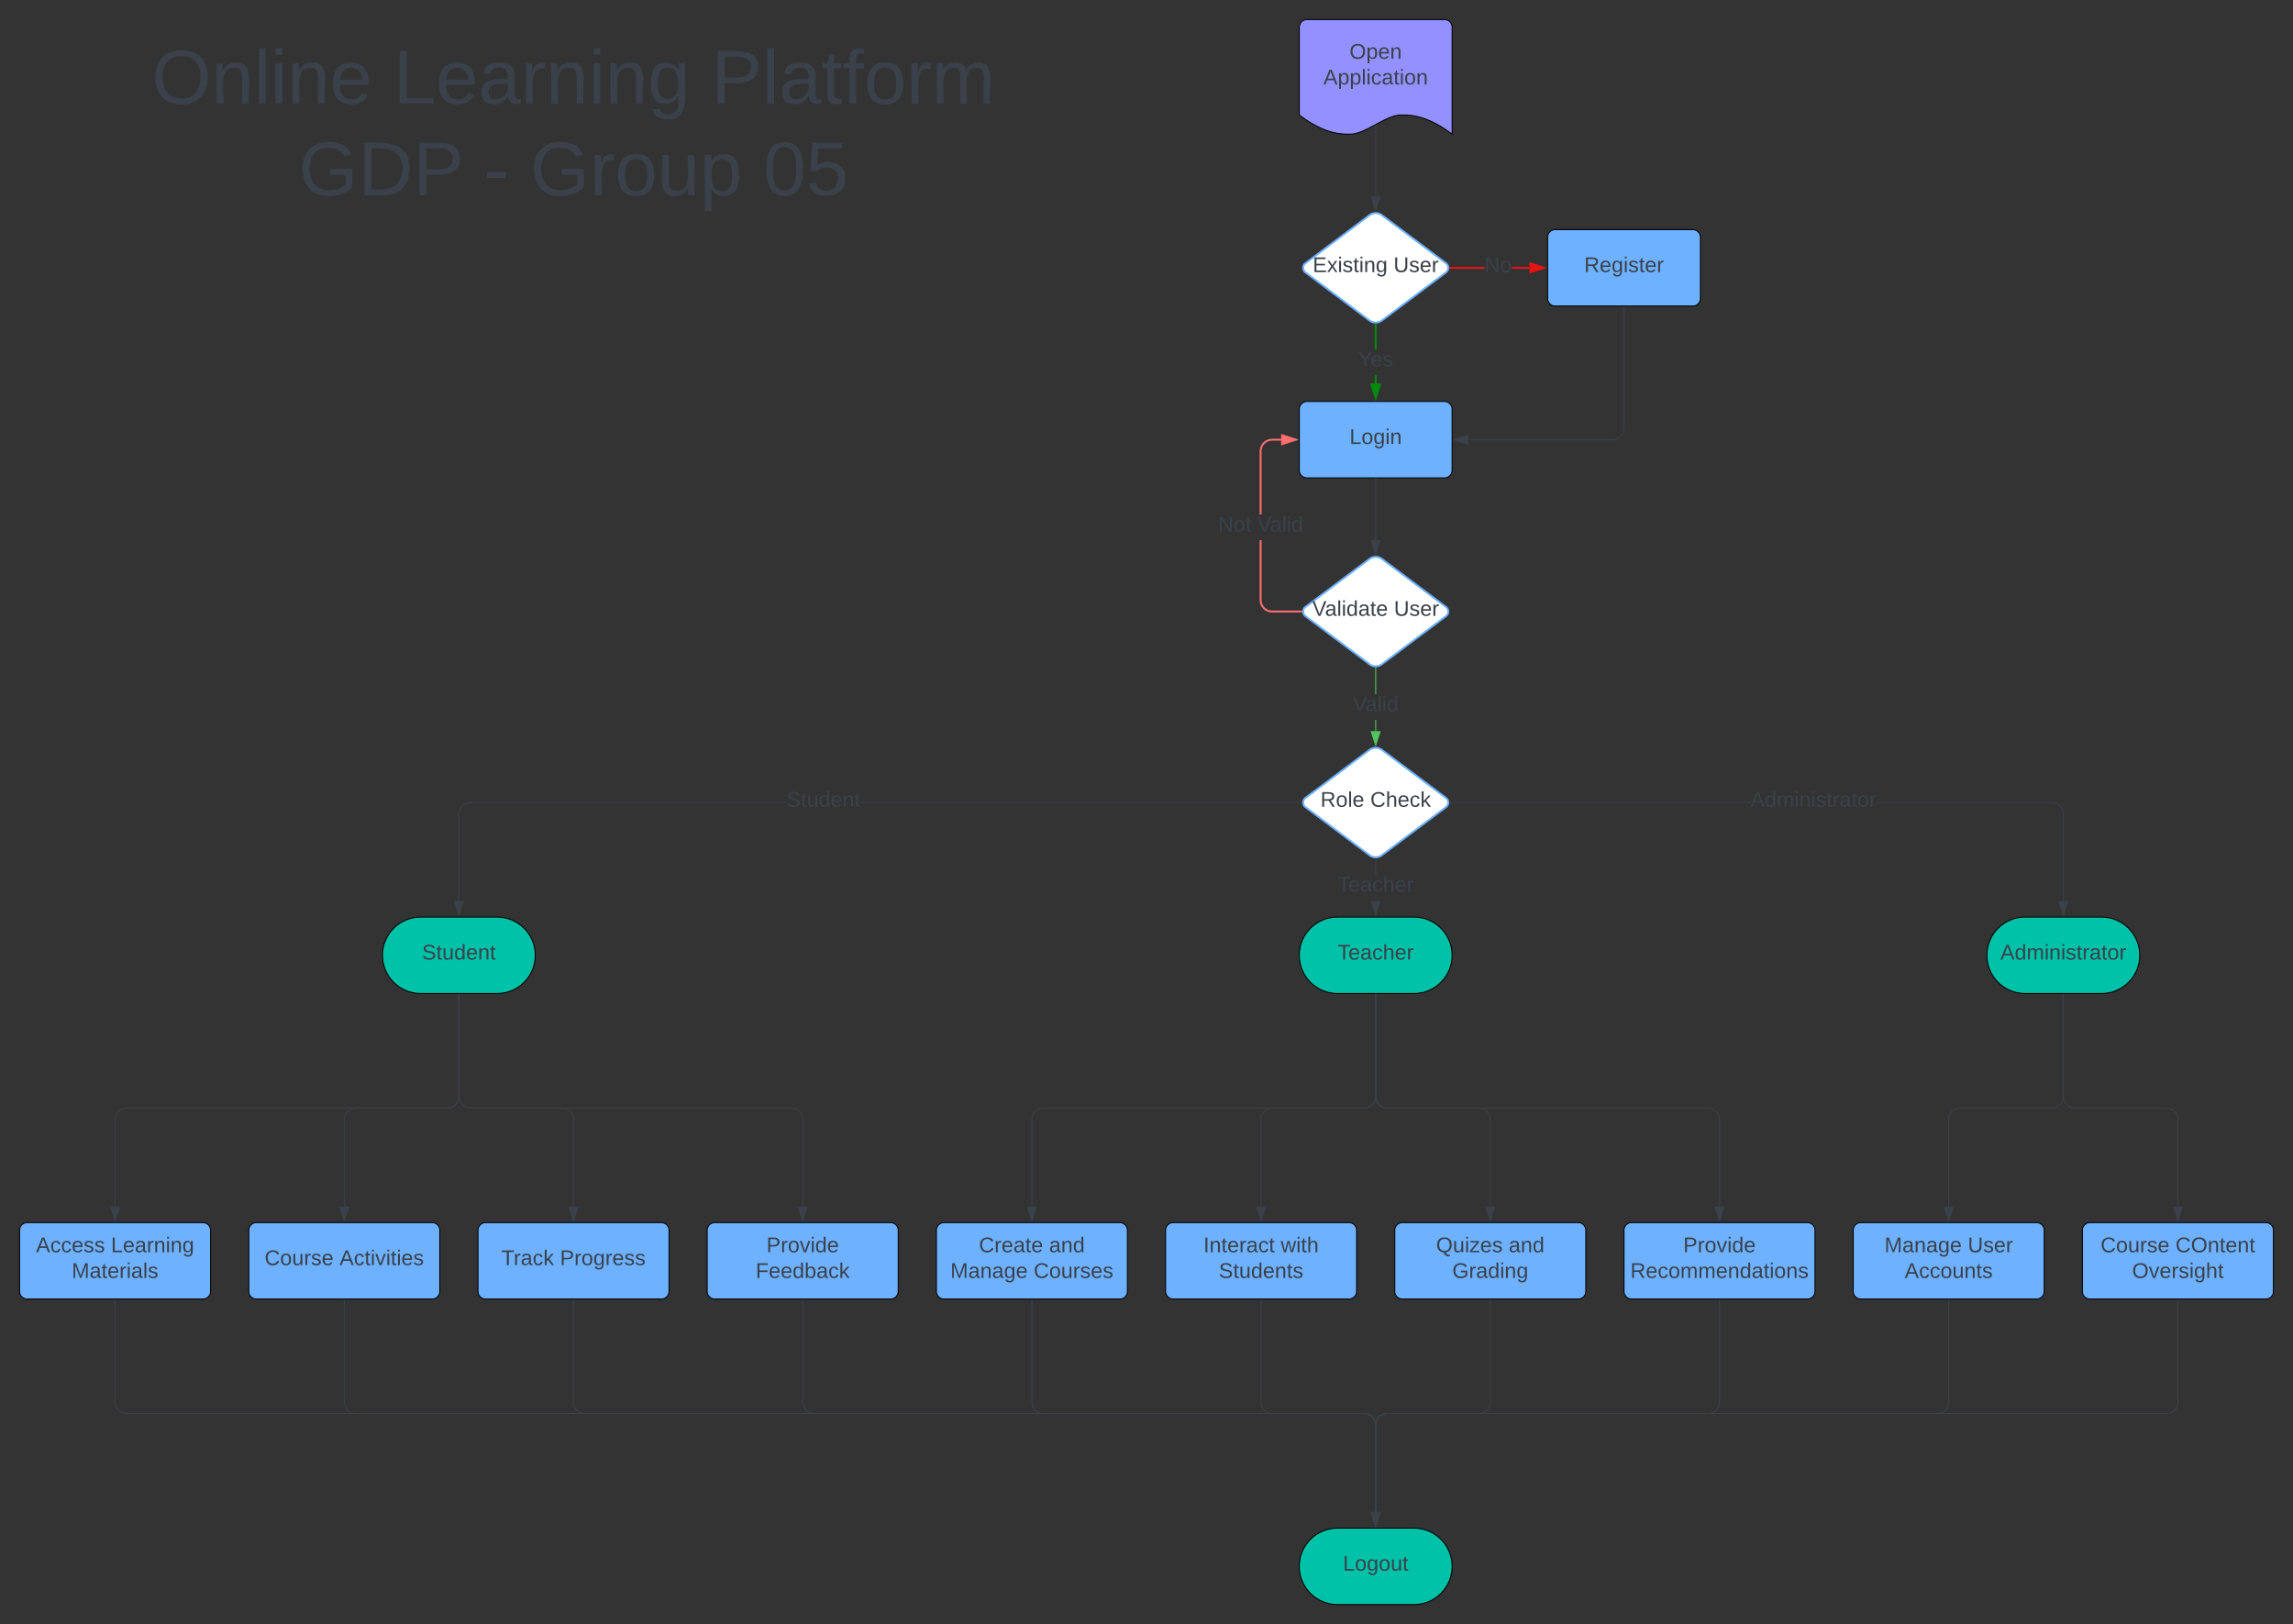 <svg xmlns="http://www.w3.org/2000/svg" xmlns:xlink="http://www.w3.org/1999/xlink" xmlns:lucid="lucid" width="2401" height="1701"><rect width="100%" height="100%" fill="#333333" stroke="none"/><g transform="translate(560.5 -199.5)" lucid:page-tab-id="0_0"><path d="M873.6 424.8a10.67 10.67 0 0 1 12.8 0l67.2 50.4a6 6 0 0 1 0 9.6l-67.2 50.4a10.67 10.67 0 0 1-12.8 0l-67.2-50.4a6 6 0 0 1 0-9.6z" stroke="#6db1ff" stroke-width="2" fill="#fff"/><use xlink:href="#a" transform="matrix(1,0,0,1,805,425) translate(9.038 59.489)"/><use xlink:href="#b" transform="matrix(1,0,0,1,805,425) translate(93.704 59.489)"/><path d="M1060 448a8 8 0 0 1 8-8h144a8 8 0 0 1 8 8v64a8 8 0 0 1-8 8h-144a8 8 0 0 1-8-8z" stroke="#000" fill="#6db1ff"/><use xlink:href="#c" transform="matrix(1,0,0,1,1072,452) translate(26.322 32.489)"/><path d="M993.94 480.98H958v-1.96h35.94zm47.06 0h-18.44v-1.96H1041z" stroke="#e81313" stroke-width=".05" fill="#e81313"/><path d="M958.03 480.98h-1.12l.1-.98-.1-.98h1.13z" fill="#e81313"/><path stroke="#e81313" stroke-width=".05" fill="#e81313"/><path d="M1056.26 480l-14.26 4.63v-9.26z" fill="#e81313"/><path d="M1059.42 480l-18.4 5.98v-11.96zm-16.45 3.3l10.14-3.3-10.13-3.3z" stroke="#e81313" stroke-width=".05" fill="#e81313"/><use xlink:href="#d" transform="matrix(1,0,0,1,993.944,466.533) translate(0.005 17.956)"/><path d="M800 228a8 8 0 0 1 8-8h144a8 8 0 0 1 8 8v112c-26.72-20.04-43.36-20.04-53.44-20.04-16 0-37.28 20.04-53.28 20.04-9.92 0-26.72 0-53.28-20.04z" stroke="#000" fill="#9391ff"/><use xlink:href="#e" transform="matrix(1,0,0,1,805,225) translate(47.568 36.022)"/><use xlink:href="#f" transform="matrix(1,0,0,1,805,225) translate(20.229 62.956)"/><path d="M880 330.82v74.46" stroke="#3a414a" fill="none"/><path d="M880.48 330.84h-.96v-.28l.96-.48z" stroke="#3a414a" stroke-width=".05" fill="#3a414a"/><path d="M880 420.05l-4.63-14.27h9.26z" stroke="#3a414a" fill="#3a414a"/><path d="M800 628a8 8 0 0 1 8-8h144a8 8 0 0 1 8 8v64a8 8 0 0 1-8 8H808a8 8 0 0 1-8-8z" stroke="#000" fill="#6db1ff"/><use xlink:href="#g" transform="matrix(1,0,0,1,812,632) translate(40.599 32.489)"/><path d="M880.98 601H879v-8.62H881zm0-35.55H879v-26.12H881z" stroke="#008a0e" stroke-width=".05" fill="#008a0e"/><path d="M880 538.34l.98-.07v1.1H879v-1.1z" fill="#008a0e"/><path stroke="#008a0e" stroke-width=".05" fill="#008a0e"/><path d="M880 616.26L875.37 602h9.26z" fill="#008a0e"/><path d="M880 619.42l-5.98-18.4h11.96zm-3.3-16.45l3.3 10.14 3.3-10.13z" stroke="#008a0e" stroke-width=".05" fill="#008a0e"/><use xlink:href="#h" transform="matrix(1,0,0,1,861.702,565.451) translate(0.005 17.956)"/><path d="M873.6 784.8a10.67 10.67 0 0 1 12.8 0l67.2 50.4a6 6 0 0 1 0 9.6l-67.2 50.4a10.67 10.67 0 0 1-12.8 0l-67.2-50.4a6 6 0 0 1 0-9.6z" stroke="#6db1ff" stroke-width="2" fill="#fff"/><use xlink:href="#i" transform="matrix(1,0,0,1,805,785) translate(8.633 59.489)"/><use xlink:href="#b" transform="matrix(1,0,0,1,805,785) translate(94.109 59.489)"/><path d="M880 701v64.28" stroke="#3a414a" fill="none"/><path d="M880.48 701h-.96v-.5h.96z" stroke="#3a414a" stroke-width=".05" fill="#3a414a"/><path d="M880 780.05l-4.63-14.27h9.26z" stroke="#3a414a" fill="#3a414a"/><path d="M760.48 827.96l.13 1.76.42 1.7.66 1.58.9 1.48 1.13 1.3 1.32 1.14 1.48.9 1.6.66 1.68.4 1.76.14H802V841h-30.54l-2-.16-1.97-.48-1.9-.78-1.73-1.06-1.55-1.32-1.32-1.55-1.06-1.74-.78-1.9-.48-1.97-.15-2v-62.8h1.95zm20.52-167h-9.46l-1.76.15-1.7.42-1.58.66-1.48.9-1.3 1.13-1.14 1.32-.9 1.48-.66 1.6-.4 1.68-.14 1.76v66.24h-1.96v-66.32l.16-2 .48-1.97.78-1.9 1.06-1.73 1.32-1.55 1.55-1.32 1.74-1.06 1.9-.78 1.97-.48 2-.15H781z" stroke="#fe7070" stroke-width=".05" fill="#fe7070"/><path d="M803 840l.1.98h-1.13V839h1.12z" fill="#fe7070"/><path stroke="#fe7070" stroke-width=".05" fill="#fe7070"/><path d="M796.26 660L782 664.63v-9.26z" fill="#fe7070"/><path d="M799.42 660l-18.4 5.98v-11.96zm-16.45 3.3l10.14-3.3-10.13-3.3z" stroke="#fe7070" stroke-width=".05" fill="#fe7070"/><use xlink:href="#j" transform="matrix(1,0,0,1,714.923,738.281) translate(0.005 17.956)"/><use xlink:href="#k" transform="matrix(1,0,0,1,714.923,738.281) translate(41.091 17.956)"/><path d="M880.48 965.28h-.96v-11.8h.96zm0-38.75h-.96v-27.7h.96z" stroke="#54c45e" stroke-width=".05" fill="#54c45e"/><path d="M880 898.34l.48-.04v.55h-.96v-.55z" fill="#54c45e"/><path stroke="#54c45e" stroke-width=".05" fill="#54c45e"/><path d="M880 980.05l-4.63-14.27h9.26z" fill="#54c45e"/><path d="M880 981.58l-5.3-16.27h10.6zm-3.98-15.32L880 978.5l3.98-12.24z" stroke="#54c45e" stroke-width=".05" fill="#54c45e"/><use xlink:href="#l" transform="matrix(1,0,0,1,855.966,926.533) translate(0.005 17.956)"/><path d="M873.6 984.8a10.67 10.67 0 0 1 12.8 0l67.2 50.4a6 6 0 0 1 0 9.6l-67.2 50.4a10.67 10.67 0 0 1-12.8 0l-67.2-50.4a6 6 0 0 1 0-9.6z" stroke="#6db1ff" stroke-width="2" fill="#fff"/><use xlink:href="#m" transform="matrix(1,0,0,1,805,985) translate(17.112 59.489)"/><use xlink:href="#n" transform="matrix(1,0,0,1,805,985) translate(69.358 59.489)"/><path d="M-40 1160c22.1 0 40 17.9 40 40s-17.9 40-40 40h-80c-22.1 0-40-17.9-40-40s17.9-40 40-40z" stroke="#000" fill="#00c2a8"/><use xlink:href="#o" transform="matrix(1,0,0,1,-155,1165) translate(36.346 39.489)"/><path d="M263.1 1040.47H-68l-1.82.15-1.76.42-1.67.7-1.54.94-1.38 1.17-1.17 1.38-.95 1.54-.7 1.67-.4 1.76-.16 1.82v91.1h-.94v-91.14l.15-1.93.45-1.9.75-1.8 1.03-1.68 1.28-1.5 1.5-1.26 1.66-1.02 1.8-.75 1.9-.45 1.94-.15h331.1zm539.4 0H340.4v-.94h462.1z" stroke="#3a414a" stroke-width=".05" fill="#3a414a"/><path d="M803 1040l.04.47h-.56v-.94h.56z" fill="#3a414a"/><path stroke="#3a414a" stroke-width=".05" fill="#3a414a"/><path d="M-80 1157.88l-4.64-14.26h9.28z" fill="#3a414a"/><path d="M-80 1159.42l-5.3-16.28h10.6zm-3.98-15.33l3.98 12.25 3.98-12.26z" stroke="#3a414a" stroke-width=".05" fill="#3a414a"/><use xlink:href="#o" transform="matrix(1,0,0,1,263.094,1026.533) translate(0.005 17.956)"/><path d="M-540 1488a8 8 0 0 1 8-8h184a8 8 0 0 1 8 8v64a8 8 0 0 1-8 8h-184a8 8 0 0 1-8-8z" stroke="#000" fill="#6db1ff"/><use xlink:href="#p" transform="matrix(1,0,0,1,-528,1492) translate(5.143 19.022)"/><use xlink:href="#q" transform="matrix(1,0,0,1,-528,1492) translate(83.698 19.022)"/><use xlink:href="#r" transform="matrix(1,0,0,1,-528,1492) translate(42.612 45.956)"/><path d="M-300 1488a8 8 0 0 1 8-8h184a8 8 0 0 1 8 8v64a8 8 0 0 1-8 8h-184a8 8 0 0 1-8-8z" stroke="#000" fill="#6db1ff"/><use xlink:href="#s" transform="matrix(1,0,0,1,-288,1492) translate(4.613 32.489)"/><use xlink:href="#t" transform="matrix(1,0,0,1,-288,1492) translate(83.044 32.489)"/><path d="M-60 1488a8 8 0 0 1 8-8h184a8 8 0 0 1 8 8v64a8 8 0 0 1-8 8H-52a8 8 0 0 1-8-8z" stroke="#000" fill="#6db1ff"/><use xlink:href="#u" transform="matrix(1,0,0,1,-48,1492) translate(12.468 32.489)"/><use xlink:href="#v" transform="matrix(1,0,0,1,-48,1492) translate(73.879 32.489)"/><path d="M180 1488a8 8 0 0 1 8-8h184a8 8 0 0 1 8 8v64a8 8 0 0 1-8 8H188a8 8 0 0 1-8-8z" stroke="#000" fill="#6db1ff"/><use xlink:href="#w" transform="matrix(1,0,0,1,192,1492) translate(50.031 19.022)"/><use xlink:href="#x" transform="matrix(1,0,0,1,192,1492) translate(38.778 45.956)"/><path d="M-80 1241v107a12 12 0 0 1-12 12h-336a12 12 0 0 0-12 12v91.12" stroke="#3a414a" fill="none"/><path d="M-79.53 1241h-.94v-.5h.94z" stroke="#3a414a" stroke-width=".05" fill="#3a414a"/><path d="M-440 1477.88l-4.63-14.26h9.26z" stroke="#3a414a" fill="#3a414a"/><path d="M-80 1241v107a12 12 0 0 1-12 12h-96a12 12 0 0 0-12 12v91.12" stroke="#3a414a" fill="none"/><path d="M-79.53 1241h-.94v-.5h.94z" stroke="#3a414a" stroke-width=".05" fill="#3a414a"/><path d="M-200 1477.88l-4.63-14.26h9.26z" stroke="#3a414a" fill="#3a414a"/><path d="M-80 1241v107a12 12 0 0 0 12 12h96a12 12 0 0 1 12 12v91.12" stroke="#3a414a" fill="none"/><path d="M-79.53 1241h-.94v-.5h.94z" stroke="#3a414a" stroke-width=".05" fill="#3a414a"/><path d="M40 1477.88l-4.63-14.26h9.27z" stroke="#3a414a" fill="#3a414a"/><path d="M-80 1241v107a12 12 0 0 0 12 12h336a12 12 0 0 1 12 12v91.12" stroke="#3a414a" fill="none"/><path d="M-79.53 1241h-.94v-.5h.94z" stroke="#3a414a" stroke-width=".05" fill="#3a414a"/><path d="M280 1477.88l-4.63-14.26h9.26z" stroke="#3a414a" fill="#3a414a"/><path d="M920 1160c22.1 0 40 17.9 40 40s-17.9 40-40 40h-80c-22.1 0-40-17.9-40-40s17.9-40 40-40z" stroke="#000" fill="#00c2a8"/><use xlink:href="#y" transform="matrix(1,0,0,1,805,1165) translate(35.161 39.489)"/><path d="M420 1488a8 8 0 0 1 8-8h184a8 8 0 0 1 8 8v64a8 8 0 0 1-8 8H428a8 8 0 0 1-8-8z" stroke="#000" fill="#6db1ff"/><use xlink:href="#z" transform="matrix(1,0,0,1,432,1492) translate(32.575 19.022)"/><use xlink:href="#A" transform="matrix(1,0,0,1,432,1492) translate(106.018 19.022)"/><use xlink:href="#B" transform="matrix(1,0,0,1,432,1492) translate(2.68 45.956)"/><use xlink:href="#C" transform="matrix(1,0,0,1,432,1492) translate(89.902 45.956)"/><path d="M660 1488a8 8 0 0 1 8-8h184a8 8 0 0 1 8 8v64a8 8 0 0 1-8 8H668a8 8 0 0 1-8-8z" stroke="#000" fill="#6db1ff"/><use xlink:href="#D" transform="matrix(1,0,0,1,672,1492) translate(27.618 19.022)"/><use xlink:href="#E" transform="matrix(1,0,0,1,672,1492) translate(108.605 19.022)"/><use xlink:href="#F" transform="matrix(1,0,0,1,672,1492) translate(43.735 45.956)"/><path d="M900 1488a8 8 0 0 1 8-8h184a8 8 0 0 1 8 8v64a8 8 0 0 1-8 8H908a8 8 0 0 1-8-8z" stroke="#000" fill="#6db1ff"/><use xlink:href="#G" transform="matrix(1,0,0,1,912,1492) translate(31.297 19.022)"/><use xlink:href="#A" transform="matrix(1,0,0,1,912,1492) translate(107.296 19.022)"/><use xlink:href="#H" transform="matrix(1,0,0,1,912,1492) translate(48.161 45.956)"/><path d="M1140 1488a8 8 0 0 1 8-8h184a8 8 0 0 1 8 8v64a8 8 0 0 1-8 8h-184a8 8 0 0 1-8-8z" stroke="#000" fill="#6db1ff"/><use xlink:href="#w" transform="matrix(1,0,0,1,1152,1492) translate(50.031 19.022)"/><use xlink:href="#I" transform="matrix(1,0,0,1,1152,1492) translate(-5.394 45.956)"/><path d="M880 1241v107a12 12 0 0 1-12 12H532a12 12 0 0 0-12 12v91.12" stroke="#3a414a" fill="none"/><path d="M880.48 1241h-.96v-.5h.96z" stroke="#3a414a" stroke-width=".05" fill="#3a414a"/><path d="M520 1477.88l-4.63-14.26h9.26z" stroke="#3a414a" fill="#3a414a"/><path d="M880 1241v107a12 12 0 0 1-12 12h-96a12 12 0 0 0-12 12v91.12" stroke="#3a414a" fill="none"/><path d="M880.48 1241h-.96v-.5h.96z" stroke="#3a414a" stroke-width=".05" fill="#3a414a"/><path d="M760 1477.88l-4.63-14.26h9.26z" stroke="#3a414a" fill="#3a414a"/><path d="M880 1241v107a12 12 0 0 0 12 12h96a12 12 0 0 1 12 12v91.12" stroke="#3a414a" fill="none"/><path d="M880.48 1241h-.96v-.5h.96z" stroke="#3a414a" stroke-width=".05" fill="#3a414a"/><path d="M1000 1477.88l-4.63-14.26h9.26z" stroke="#3a414a" fill="#3a414a"/><path d="M880 1241v107a12 12 0 0 0 12 12h336a12 12 0 0 1 12 12v91.12" stroke="#3a414a" fill="none"/><path d="M880.48 1241h-.96v-.5h.96z" stroke="#3a414a" stroke-width=".05" fill="#3a414a"/><path d="M1240 1477.88l-4.63-14.26h9.27z" stroke="#3a414a" fill="#3a414a"/><path d="M880.48 1143.12h-.96v-.74h.96zm0-27.67h-.96v-16.62h.96z" stroke="#3a414a" stroke-width=".05" fill="#3a414a"/><path d="M880 1098.34l.48-.03v.55h-.96v-.54z" fill="#3a414a"/><path stroke="#3a414a" stroke-width=".05" fill="#3a414a"/><path d="M880 1157.88l-4.63-14.26h9.26z" fill="#3a414a"/><path d="M880 1159.42l-5.3-16.28h10.6zm-3.98-15.33l3.98 12.25 3.98-12.26z" stroke="#3a414a" stroke-width=".05" fill="#3a414a"/><use xlink:href="#y" transform="matrix(1,0,0,1,840.161,1115.451) translate(0.005 17.956)"/><path d="M1640 1160c22.1 0 40 17.9 40 40s-17.9 40-40 40h-80c-22.1 0-40-17.9-40-40s17.9-40 40-40z" stroke="#000" fill="#00c2a8"/><use xlink:href="#J" transform="matrix(1,0,0,1,1525,1165) translate(9.069 39.489)"/><path d="M1380 1488a8 8 0 0 1 8-8h184a8 8 0 0 1 8 8v64a8 8 0 0 1-8 8h-184a8 8 0 0 1-8-8z" stroke="#000" fill="#6db1ff"/><use xlink:href="#K" transform="matrix(1,0,0,1,1392,1492) translate(20.76 19.022)"/><use xlink:href="#L" transform="matrix(1,0,0,1,1392,1492) translate(107.982 19.022)"/><use xlink:href="#M" transform="matrix(1,0,0,1,1392,1492) translate(41.864 45.956)"/><path d="M1620 1488a8 8 0 0 1 8-8h184a8 8 0 0 1 8 8v64a8 8 0 0 1-8 8h-184a8 8 0 0 1-8-8z" stroke="#000" fill="#6db1ff"/><use xlink:href="#s" transform="matrix(1,0,0,1,1632,1492) translate(7.044 19.022)"/><use xlink:href="#N" transform="matrix(1,0,0,1,1632,1492) translate(85.475 19.022)"/><use xlink:href="#O" transform="matrix(1,0,0,1,1632,1492) translate(40.056 45.956)"/><path d="M1600 1241v107a12 12 0 0 1-12 12h-96a12 12 0 0 0-12 12v91.12" stroke="#3a414a" fill="none"/><path d="M1600.47 1241h-.94v-.5h.94z" stroke="#3a414a" stroke-width=".05" fill="#3a414a"/><path d="M1480 1477.88l-4.63-14.26h9.27z" stroke="#3a414a" fill="#3a414a"/><path d="M1600 1241v107a12 12 0 0 0 12 12h96a12 12 0 0 1 12 12v91.12" stroke="#3a414a" fill="none"/><path d="M1600.47 1241h-.94v-.5h.94z" stroke="#3a414a" stroke-width=".05" fill="#3a414a"/><path d="M1720 1477.88l-4.63-14.26h9.27z" stroke="#3a414a" fill="#3a414a"/><path d="M1589.95 1039.68l1.9.45 1.8.75 1.68 1.03 1.5 1.28 1.26 1.5 1.02 1.66.75 1.8.45 1.9.15 1.94v91.14h-.94v-91.1l-.15-1.82-.42-1.76-.7-1.67-.94-1.54-1.17-1.38-1.38-1.17-1.54-.95-1.67-.7-1.76-.4-1.82-.16h-183.8v-.94h183.84zm-632.45.8v-.95h314.82v.94z" stroke="#3a414a" stroke-width=".05" fill="#3a414a"/><path d="M957.52 1040.47h-.56l.04-.47-.04-.47h.56z" fill="#3a414a"/><path stroke="#3a414a" stroke-width=".05" fill="#3a414a"/><path d="M1600 1157.88l-4.63-14.26h9.27z" fill="#3a414a"/><path d="M1600 1159.42l-5.3-16.28h10.6zm-3.98-15.33l3.98 12.25 3.98-12.26z" stroke="#3a414a" stroke-width=".05" fill="#3a414a"/><use xlink:href="#J" transform="matrix(1,0,0,1,1272.322,1026.533) translate(0.005 17.956)"/><path d="M920 1800c22.1 0 40 17.9 40 40s-17.9 40-40 40h-80c-22.1 0-40-17.9-40-40s17.9-40 40-40z" stroke="#000" fill="#00c2a8"/><use xlink:href="#P" transform="matrix(1,0,0,1,805,1805) translate(40.71 39.489)"/><path d="M760 1561v107a12 12 0 0 0 12 12h96a12 12 0 0 1 12 12v91.12" stroke="#3a414a" fill="none"/><path d="M760.48 1561h-.96v-.5h.96z" stroke="#3a414a" stroke-width=".05" fill="#3a414a"/><path d="M880 1797.88l-4.63-14.26h9.26z" stroke="#3a414a" fill="#3a414a"/><path d="M1000 1561v107a12 12 0 0 1-12 12h-96a12 12 0 0 0-12 12v91.12" stroke="#3a414a" fill="none"/><path d="M1000.48 1561h-.96v-.5h.96z" stroke="#3a414a" stroke-width=".05" fill="#3a414a"/><path d="M880 1797.88l-4.63-14.26h9.26z" stroke="#3a414a" fill="#3a414a"/><path d="M1240 1561v107a12 12 0 0 1-12 12H892a12 12 0 0 0-12 12v91.12" stroke="#3a414a" fill="none"/><path d="M1240.47 1561h-.94v-.5h.94z" stroke="#3a414a" stroke-width=".05" fill="#3a414a"/><path d="M880 1797.88l-4.63-14.26h9.26z" stroke="#3a414a" fill="#3a414a"/><path d="M1480 1561v107a12 12 0 0 1-12 12H892a12 12 0 0 0-12 12v91.12" stroke="#3a414a" fill="none"/><path d="M1480.47 1561h-.94v-.5h.94z" stroke="#3a414a" stroke-width=".05" fill="#3a414a"/><path d="M880 1797.88l-4.63-14.26h9.26z" stroke="#3a414a" fill="#3a414a"/><path d="M1720 1561v107a12 12 0 0 1-12 12H892a12 12 0 0 0-12 12v91.12" stroke="#3a414a" fill="none"/><path d="M1720.47 1561h-.94v-.5h.94z" stroke="#3a414a" stroke-width=".05" fill="#3a414a"/><path d="M880 1797.88l-4.63-14.26h9.26z" stroke="#3a414a" fill="#3a414a"/><path d="M-200 1561v107a12 12 0 0 0 12 12H868a12 12 0 0 1 12 12v91.12" stroke="#3a414a" fill="none"/><path d="M-199.53 1561h-.94v-.5h.94z" stroke="#3a414a" stroke-width=".05" fill="#3a414a"/><path d="M880 1797.88l-4.63-14.26h9.26z" stroke="#3a414a" fill="#3a414a"/><path d="M40 1561v107a12 12 0 0 0 12 12h816a12 12 0 0 1 12 12v91.12" stroke="#3a414a" fill="none"/><path d="M40.48 1561h-.95v-.5h.95z" stroke="#3a414a" stroke-width=".05" fill="#3a414a"/><path d="M880 1797.88l-4.63-14.26h9.26z" stroke="#3a414a" fill="#3a414a"/><path d="M280 1561v107a12 12 0 0 0 12 12h576a12 12 0 0 1 12 12v91.12" stroke="#3a414a" fill="none"/><path d="M280.48 1561h-.96v-.5h.96z" stroke="#3a414a" stroke-width=".05" fill="#3a414a"/><path d="M880 1797.88l-4.63-14.26h9.26z" stroke="#3a414a" fill="#3a414a"/><path d="M520 1561v107a12 12 0 0 0 12 12h336a12 12 0 0 1 12 12v91.12" stroke="#3a414a" fill="none"/><path d="M520.48 1561h-.96v-.5h.96z" stroke="#3a414a" stroke-width=".05" fill="#3a414a"/><path d="M880 1797.88l-4.63-14.26h9.26z" stroke="#3a414a" fill="#3a414a"/><path d="M-440 1561v107a12 12 0 0 0 12 12H868a12 12 0 0 1 12 12v91.12" stroke="#3a414a" fill="none"/><path d="M-439.52 1561h-.96v-.5h.96z" stroke="#3a414a" stroke-width=".05" fill="#3a414a"/><path d="M880 1797.88l-4.63-14.26h9.26z" stroke="#3a414a" fill="#3a414a"/><path d="M-440 228a8 8 0 0 1 8-8h944a8 8 0 0 1 8 8v224a8 8 0 0 1-8 8h-944a8 8 0 0 1-8-8z" fill="none"/><g><use xlink:href="#Q" transform="matrix(1,0,0,1,-440,220) translate(38.556 88)"/><use xlink:href="#R" transform="matrix(1,0,0,1,-440,220) translate(291.444 88)"/><use xlink:href="#S" transform="matrix(1,0,0,1,-440,220) translate(624.333 88)"/><use xlink:href="#T" transform="matrix(1,0,0,1,-440,220) translate(192.222 184)"/><use xlink:href="#U" transform="matrix(1,0,0,1,-440,220) translate(386 184)"/><use xlink:href="#V" transform="matrix(1,0,0,1,-440,220) translate(434.667 184)"/><use xlink:href="#W" transform="matrix(1,0,0,1,-440,220) translate(678.889 184)"/></g><path d="M1140 521v127a12 12 0 0 1-12 12H976.88" stroke="#3a414a" fill="none"/><path d="M1140.47 521h-.94v-.5h.94z" stroke="#3a414a" stroke-width=".05" fill="#3a414a"/><path d="M962.12 660l14.26-4.63v9.26z" stroke="#3a414a" fill="#3a414a"/><defs><path fill="#3a414a" d="M30 0v-248h187v28H63v79h144v27H63v87h162V0H30" id="X"/><path fill="#3a414a" d="M141 0L90-78 38 0H4l68-98-65-92h35l48 74 47-74h35l-64 92 68 98h-35" id="Y"/><path fill="#3a414a" d="M24-231v-30h32v30H24zM24 0v-190h32V0H24" id="Z"/><path fill="#3a414a" d="M135-143c-3-34-86-38-87 0 15 53 115 12 119 90S17 21 10-45l28-5c4 36 97 45 98 0-10-56-113-15-118-90-4-57 82-63 122-42 12 7 21 19 24 35" id="aa"/><path fill="#3a414a" d="M59-47c-2 24 18 29 38 22v24C64 9 27 4 27-40v-127H5v-23h24l9-43h21v43h35v23H59v120" id="ab"/><path fill="#3a414a" d="M117-194c89-4 53 116 60 194h-32v-121c0-31-8-49-39-48C34-167 62-67 57 0H25l-1-190h30c1 10-1 24 2 32 11-22 29-35 61-36" id="ac"/><path fill="#3a414a" d="M177-190C167-65 218 103 67 71c-23-6-38-20-44-43l32-5c15 47 100 32 89-28v-30C133-14 115 1 83 1 29 1 15-40 15-95c0-56 16-97 71-98 29-1 48 16 59 35 1-10 0-23 2-32h30zM94-22c36 0 50-32 50-73 0-42-14-75-50-75-39 0-46 34-46 75s6 73 46 73" id="ad"/><g id="a"><use transform="matrix(0.062,0,0,0.062,0,0)" xlink:href="#X"/><use transform="matrix(0.062,0,0,0.062,14.963,0)" xlink:href="#Y"/><use transform="matrix(0.062,0,0,0.062,26.185,0)" xlink:href="#Z"/><use transform="matrix(0.062,0,0,0.062,31.11,0)" xlink:href="#aa"/><use transform="matrix(0.062,0,0,0.062,42.333,0)" xlink:href="#ab"/><use transform="matrix(0.062,0,0,0.062,48.567,0)" xlink:href="#Z"/><use transform="matrix(0.062,0,0,0.062,53.493,0)" xlink:href="#ac"/><use transform="matrix(0.062,0,0,0.062,65.962,0)" xlink:href="#ad"/></g><path fill="#3a414a" d="M232-93c-1 65-40 97-104 97C67 4 28-28 28-90v-158h33c8 89-33 224 67 224 102 0 64-133 71-224h33v155" id="ae"/><path fill="#3a414a" d="M100-194c63 0 86 42 84 106H49c0 40 14 67 53 68 26 1 43-12 49-29l28 8c-11 28-37 45-77 45C44 4 14-33 15-96c1-61 26-98 85-98zm52 81c6-60-76-77-97-28-3 7-6 17-6 28h103" id="af"/><path fill="#3a414a" d="M114-163C36-179 61-72 57 0H25l-1-190h30c1 12-1 29 2 39 6-27 23-49 58-41v29" id="ag"/><g id="b"><use transform="matrix(0.062,0,0,0.062,0,0)" xlink:href="#ae"/><use transform="matrix(0.062,0,0,0.062,16.148,0)" xlink:href="#aa"/><use transform="matrix(0.062,0,0,0.062,27.37,0)" xlink:href="#af"/><use transform="matrix(0.062,0,0,0.062,39.839,0)" xlink:href="#ag"/></g><path fill="#3a414a" d="M233-177c-1 41-23 64-60 70L243 0h-38l-65-103H63V0H30v-248c88 3 205-21 203 71zM63-129c60-2 137 13 137-47 0-61-80-42-137-45v92" id="ah"/><g id="c"><use transform="matrix(0.062,0,0,0.062,0,0)" xlink:href="#ah"/><use transform="matrix(0.062,0,0,0.062,16.148,0)" xlink:href="#af"/><use transform="matrix(0.062,0,0,0.062,28.617,0)" xlink:href="#ad"/><use transform="matrix(0.062,0,0,0.062,41.086,0)" xlink:href="#Z"/><use transform="matrix(0.062,0,0,0.062,46.011,0)" xlink:href="#aa"/><use transform="matrix(0.062,0,0,0.062,57.233,0)" xlink:href="#ab"/><use transform="matrix(0.062,0,0,0.062,63.468,0)" xlink:href="#af"/><use transform="matrix(0.062,0,0,0.062,75.937,0)" xlink:href="#ag"/></g><path fill="#3a414a" d="M190 0L58-211 59 0H30v-248h39L202-35l-2-213h31V0h-41" id="ai"/><path fill="#3a414a" d="M100-194c62-1 85 37 85 99 1 63-27 99-86 99S16-35 15-95c0-66 28-99 85-99zM99-20c44 1 53-31 53-75 0-43-8-75-51-75s-53 32-53 75 10 74 51 75" id="aj"/><g id="d"><use transform="matrix(0.062,0,0,0.062,0,0)" xlink:href="#ai"/><use transform="matrix(0.062,0,0,0.062,16.148,0)" xlink:href="#aj"/></g><path fill="#3a414a" d="M140-251c81 0 123 46 123 126C263-46 219 4 140 4 59 4 17-45 17-125s42-126 123-126zm0 227c63 0 89-41 89-101s-29-99-89-99c-61 0-89 39-89 99S79-25 140-24" id="ak"/><path fill="#3a414a" d="M115-194c55 1 70 41 70 98S169 2 115 4C84 4 66-9 55-30l1 105H24l-1-265h31l2 30c10-21 28-34 59-34zm-8 174c40 0 45-34 45-75s-6-73-45-74c-42 0-51 32-51 76 0 43 10 73 51 73" id="al"/><g id="e"><use transform="matrix(0.062,0,0,0.062,0,0)" xlink:href="#ak"/><use transform="matrix(0.062,0,0,0.062,17.457,0)" xlink:href="#al"/><use transform="matrix(0.062,0,0,0.062,29.926,0)" xlink:href="#af"/><use transform="matrix(0.062,0,0,0.062,42.395,0)" xlink:href="#ac"/></g><path fill="#3a414a" d="M205 0l-28-72H64L36 0H1l101-248h38L239 0h-34zm-38-99l-47-123c-12 45-31 82-46 123h93" id="am"/><path fill="#3a414a" d="M24 0v-261h32V0H24" id="an"/><path fill="#3a414a" d="M96-169c-40 0-48 33-48 73s9 75 48 75c24 0 41-14 43-38l32 2c-6 37-31 61-74 61-59 0-76-41-82-99-10-93 101-131 147-64 4 7 5 14 7 22l-32 3c-4-21-16-35-41-35" id="ao"/><path fill="#3a414a" d="M141-36C126-15 110 5 73 4 37 3 15-17 15-53c-1-64 63-63 125-63 3-35-9-54-41-54-24 1-41 7-42 31l-33-3c5-37 33-52 76-52 45 0 72 20 72 64v82c-1 20 7 32 28 27v20c-31 9-61-2-59-35zM48-53c0 20 12 33 32 33 41-3 63-29 60-74-43 2-92-5-92 41" id="ap"/><g id="f"><use transform="matrix(0.062,0,0,0.062,0,0)" xlink:href="#am"/><use transform="matrix(0.062,0,0,0.062,14.963,0)" xlink:href="#al"/><use transform="matrix(0.062,0,0,0.062,27.432,0)" xlink:href="#al"/><use transform="matrix(0.062,0,0,0.062,39.901,0)" xlink:href="#an"/><use transform="matrix(0.062,0,0,0.062,44.827,0)" xlink:href="#Z"/><use transform="matrix(0.062,0,0,0.062,49.752,0)" xlink:href="#ao"/><use transform="matrix(0.062,0,0,0.062,60.974,0)" xlink:href="#ap"/><use transform="matrix(0.062,0,0,0.062,73.443,0)" xlink:href="#ab"/><use transform="matrix(0.062,0,0,0.062,79.678,0)" xlink:href="#Z"/><use transform="matrix(0.062,0,0,0.062,84.603,0)" xlink:href="#aj"/><use transform="matrix(0.062,0,0,0.062,97.072,0)" xlink:href="#ac"/></g><path fill="#3a414a" d="M30 0v-248h33v221h125V0H30" id="aq"/><g id="g"><use transform="matrix(0.062,0,0,0.062,0,0)" xlink:href="#aq"/><use transform="matrix(0.062,0,0,0.062,12.469,0)" xlink:href="#aj"/><use transform="matrix(0.062,0,0,0.062,24.938,0)" xlink:href="#ad"/><use transform="matrix(0.062,0,0,0.062,37.407,0)" xlink:href="#Z"/><use transform="matrix(0.062,0,0,0.062,42.333,0)" xlink:href="#ac"/></g><path fill="#3a414a" d="M137-103V0h-34v-103L8-248h37l75 118 75-118h37" id="ar"/><g id="h"><use transform="matrix(0.062,0,0,0.062,0,0)" xlink:href="#ar"/><use transform="matrix(0.062,0,0,0.062,12.906,0)" xlink:href="#af"/><use transform="matrix(0.062,0,0,0.062,25.375,0)" xlink:href="#aa"/></g><path fill="#3a414a" d="M137 0h-34L2-248h35l83 218 83-218h36" id="as"/><path fill="#3a414a" d="M85-194c31 0 48 13 60 33l-1-100h32l1 261h-30c-2-10 0-23-3-31C134-8 116 4 85 4 32 4 16-35 15-94c0-66 23-100 70-100zm9 24c-40 0-46 34-46 75 0 40 6 74 45 74 42 0 51-32 51-76 0-42-9-74-50-73" id="at"/><g id="i"><use transform="matrix(0.062,0,0,0.062,0,0)" xlink:href="#as"/><use transform="matrix(0.062,0,0,0.062,13.28,0)" xlink:href="#ap"/><use transform="matrix(0.062,0,0,0.062,25.749,0)" xlink:href="#an"/><use transform="matrix(0.062,0,0,0.062,30.674,0)" xlink:href="#Z"/><use transform="matrix(0.062,0,0,0.062,35.599,0)" xlink:href="#at"/><use transform="matrix(0.062,0,0,0.062,48.069,0)" xlink:href="#ap"/><use transform="matrix(0.062,0,0,0.062,60.538,0)" xlink:href="#ab"/><use transform="matrix(0.062,0,0,0.062,66.772,0)" xlink:href="#af"/></g><g id="j"><use transform="matrix(0.062,0,0,0.062,0,0)" xlink:href="#ai"/><use transform="matrix(0.062,0,0,0.062,16.148,0)" xlink:href="#aj"/><use transform="matrix(0.062,0,0,0.062,28.617,0)" xlink:href="#ab"/></g><g id="k"><use transform="matrix(0.062,0,0,0.062,0,0)" xlink:href="#as"/><use transform="matrix(0.062,0,0,0.062,13.28,0)" xlink:href="#ap"/><use transform="matrix(0.062,0,0,0.062,25.749,0)" xlink:href="#an"/><use transform="matrix(0.062,0,0,0.062,30.674,0)" xlink:href="#Z"/><use transform="matrix(0.062,0,0,0.062,35.599,0)" xlink:href="#at"/></g><g id="l"><use transform="matrix(0.062,0,0,0.062,0,0)" xlink:href="#as"/><use transform="matrix(0.062,0,0,0.062,13.28,0)" xlink:href="#ap"/><use transform="matrix(0.062,0,0,0.062,25.749,0)" xlink:href="#an"/><use transform="matrix(0.062,0,0,0.062,30.674,0)" xlink:href="#Z"/><use transform="matrix(0.062,0,0,0.062,35.599,0)" xlink:href="#at"/></g><g id="m"><use transform="matrix(0.062,0,0,0.062,0,0)" xlink:href="#ah"/><use transform="matrix(0.062,0,0,0.062,16.148,0)" xlink:href="#aj"/><use transform="matrix(0.062,0,0,0.062,28.617,0)" xlink:href="#an"/><use transform="matrix(0.062,0,0,0.062,33.542,0)" xlink:href="#af"/></g><path fill="#3a414a" d="M212-179c-10-28-35-45-73-45-59 0-87 40-87 99 0 60 29 101 89 101 43 0 62-24 78-52l27 14C228-24 195 4 139 4 59 4 22-46 18-125c-6-104 99-153 187-111 19 9 31 26 39 46" id="au"/><path fill="#3a414a" d="M106-169C34-169 62-67 57 0H25v-261h32l-1 103c12-21 28-36 61-36 89 0 53 116 60 194h-32v-121c2-32-8-49-39-48" id="av"/><path fill="#3a414a" d="M143 0L79-87 56-68V0H24v-261h32v163l83-92h37l-77 82L181 0h-38" id="aw"/><g id="n"><use transform="matrix(0.062,0,0,0.062,0,0)" xlink:href="#au"/><use transform="matrix(0.062,0,0,0.062,16.148,0)" xlink:href="#av"/><use transform="matrix(0.062,0,0,0.062,28.617,0)" xlink:href="#af"/><use transform="matrix(0.062,0,0,0.062,41.086,0)" xlink:href="#ao"/><use transform="matrix(0.062,0,0,0.062,52.308,0)" xlink:href="#aw"/></g><path fill="#3a414a" d="M185-189c-5-48-123-54-124 2 14 75 158 14 163 119 3 78-121 87-175 55-17-10-28-26-33-46l33-7c5 56 141 63 141-1 0-78-155-14-162-118-5-82 145-84 179-34 5 7 8 16 11 25" id="ax"/><path fill="#3a414a" d="M84 4C-5 8 30-112 23-190h32v120c0 31 7 50 39 49 72-2 45-101 50-169h31l1 190h-30c-1-10 1-25-2-33-11 22-28 36-60 37" id="ay"/><g id="o"><use transform="matrix(0.062,0,0,0.062,0,0)" xlink:href="#ax"/><use transform="matrix(0.062,0,0,0.062,14.963,0)" xlink:href="#ab"/><use transform="matrix(0.062,0,0,0.062,21.198,0)" xlink:href="#ay"/><use transform="matrix(0.062,0,0,0.062,33.667,0)" xlink:href="#at"/><use transform="matrix(0.062,0,0,0.062,46.136,0)" xlink:href="#af"/><use transform="matrix(0.062,0,0,0.062,58.605,0)" xlink:href="#ac"/><use transform="matrix(0.062,0,0,0.062,71.074,0)" xlink:href="#ab"/></g><g id="p"><use transform="matrix(0.062,0,0,0.062,0,0)" xlink:href="#am"/><use transform="matrix(0.062,0,0,0.062,14.963,0)" xlink:href="#ao"/><use transform="matrix(0.062,0,0,0.062,26.185,0)" xlink:href="#ao"/><use transform="matrix(0.062,0,0,0.062,37.407,0)" xlink:href="#af"/><use transform="matrix(0.062,0,0,0.062,49.877,0)" xlink:href="#aa"/><use transform="matrix(0.062,0,0,0.062,61.099,0)" xlink:href="#aa"/></g><g id="q"><use transform="matrix(0.062,0,0,0.062,0,0)" xlink:href="#aq"/><use transform="matrix(0.062,0,0,0.062,12.469,0)" xlink:href="#af"/><use transform="matrix(0.062,0,0,0.062,24.938,0)" xlink:href="#ap"/><use transform="matrix(0.062,0,0,0.062,37.407,0)" xlink:href="#ag"/><use transform="matrix(0.062,0,0,0.062,44.827,0)" xlink:href="#ac"/><use transform="matrix(0.062,0,0,0.062,57.296,0)" xlink:href="#Z"/><use transform="matrix(0.062,0,0,0.062,62.221,0)" xlink:href="#ac"/><use transform="matrix(0.062,0,0,0.062,74.69,0)" xlink:href="#ad"/></g><path fill="#3a414a" d="M240 0l2-218c-23 76-54 145-80 218h-23L58-218 59 0H30v-248h44l77 211c21-75 51-140 76-211h43V0h-30" id="az"/><g id="r"><use transform="matrix(0.062,0,0,0.062,0,0)" xlink:href="#az"/><use transform="matrix(0.062,0,0,0.062,18.641,0)" xlink:href="#ap"/><use transform="matrix(0.062,0,0,0.062,31.11,0)" xlink:href="#ab"/><use transform="matrix(0.062,0,0,0.062,37.345,0)" xlink:href="#af"/><use transform="matrix(0.062,0,0,0.062,49.814,0)" xlink:href="#ag"/><use transform="matrix(0.062,0,0,0.062,57.233,0)" xlink:href="#Z"/><use transform="matrix(0.062,0,0,0.062,62.159,0)" xlink:href="#ap"/><use transform="matrix(0.062,0,0,0.062,74.628,0)" xlink:href="#an"/><use transform="matrix(0.062,0,0,0.062,79.553,0)" xlink:href="#aa"/></g><g id="s"><use transform="matrix(0.062,0,0,0.062,0,0)" xlink:href="#au"/><use transform="matrix(0.062,0,0,0.062,16.148,0)" xlink:href="#aj"/><use transform="matrix(0.062,0,0,0.062,28.617,0)" xlink:href="#ay"/><use transform="matrix(0.062,0,0,0.062,41.086,0)" xlink:href="#ag"/><use transform="matrix(0.062,0,0,0.062,48.505,0)" xlink:href="#aa"/><use transform="matrix(0.062,0,0,0.062,59.727,0)" xlink:href="#af"/></g><path fill="#3a414a" d="M108 0H70L1-190h34L89-25l56-165h34" id="aA"/><g id="t"><use transform="matrix(0.062,0,0,0.062,0,0)" xlink:href="#am"/><use transform="matrix(0.062,0,0,0.062,14.963,0)" xlink:href="#ao"/><use transform="matrix(0.062,0,0,0.062,26.185,0)" xlink:href="#ab"/><use transform="matrix(0.062,0,0,0.062,32.42,0)" xlink:href="#Z"/><use transform="matrix(0.062,0,0,0.062,37.345,0)" xlink:href="#aA"/><use transform="matrix(0.062,0,0,0.062,48.567,0)" xlink:href="#Z"/><use transform="matrix(0.062,0,0,0.062,53.493,0)" xlink:href="#ab"/><use transform="matrix(0.062,0,0,0.062,59.727,0)" xlink:href="#Z"/><use transform="matrix(0.062,0,0,0.062,64.652,0)" xlink:href="#af"/><use transform="matrix(0.062,0,0,0.062,77.122,0)" xlink:href="#aa"/></g><path fill="#3a414a" d="M127-220V0H93v-220H8v-28h204v28h-85" id="aB"/><g id="u"><use transform="matrix(0.062,0,0,0.062,0,0)" xlink:href="#aB"/><use transform="matrix(0.062,0,0,0.062,12.843,0)" xlink:href="#ag"/><use transform="matrix(0.062,0,0,0.062,20.262,0)" xlink:href="#ap"/><use transform="matrix(0.062,0,0,0.062,32.731,0)" xlink:href="#ao"/><use transform="matrix(0.062,0,0,0.062,43.954,0)" xlink:href="#aw"/></g><path fill="#3a414a" d="M30-248c87 1 191-15 191 75 0 78-77 80-158 76V0H30v-248zm33 125c57 0 124 11 124-50 0-59-68-47-124-48v98" id="aC"/><g id="v"><use transform="matrix(0.062,0,0,0.062,0,0)" xlink:href="#aC"/><use transform="matrix(0.062,0,0,0.062,14.963,0)" xlink:href="#ag"/><use transform="matrix(0.062,0,0,0.062,22.382,0)" xlink:href="#aj"/><use transform="matrix(0.062,0,0,0.062,34.851,0)" xlink:href="#ad"/><use transform="matrix(0.062,0,0,0.062,47.32,0)" xlink:href="#ag"/><use transform="matrix(0.062,0,0,0.062,54.74,0)" xlink:href="#af"/><use transform="matrix(0.062,0,0,0.062,67.209,0)" xlink:href="#aa"/><use transform="matrix(0.062,0,0,0.062,78.431,0)" xlink:href="#aa"/></g><g id="w"><use transform="matrix(0.062,0,0,0.062,0,0)" xlink:href="#aC"/><use transform="matrix(0.062,0,0,0.062,14.963,0)" xlink:href="#ag"/><use transform="matrix(0.062,0,0,0.062,22.382,0)" xlink:href="#aj"/><use transform="matrix(0.062,0,0,0.062,34.851,0)" xlink:href="#aA"/><use transform="matrix(0.062,0,0,0.062,46.073,0)" xlink:href="#Z"/><use transform="matrix(0.062,0,0,0.062,50.999,0)" xlink:href="#at"/><use transform="matrix(0.062,0,0,0.062,63.468,0)" xlink:href="#af"/></g><path fill="#3a414a" d="M63-220v92h138v28H63V0H30v-248h175v28H63" id="aD"/><path fill="#3a414a" d="M115-194c53 0 69 39 70 98 0 66-23 100-70 100C84 3 66-7 56-30L54 0H23l1-261h32v101c10-23 28-34 59-34zm-8 174c40 0 45-34 45-75 0-40-5-75-45-74-42 0-51 32-51 76 0 43 10 73 51 73" id="aE"/><g id="x"><use transform="matrix(0.062,0,0,0.062,0,0)" xlink:href="#aD"/><use transform="matrix(0.062,0,0,0.062,13.654,0)" xlink:href="#af"/><use transform="matrix(0.062,0,0,0.062,26.123,0)" xlink:href="#af"/><use transform="matrix(0.062,0,0,0.062,38.592,0)" xlink:href="#at"/><use transform="matrix(0.062,0,0,0.062,51.061,0)" xlink:href="#aE"/><use transform="matrix(0.062,0,0,0.062,63.53,0)" xlink:href="#ap"/><use transform="matrix(0.062,0,0,0.062,75.999,0)" xlink:href="#ao"/><use transform="matrix(0.062,0,0,0.062,87.222,0)" xlink:href="#aw"/></g><g id="y"><use transform="matrix(0.062,0,0,0.062,0,0)" xlink:href="#aB"/><use transform="matrix(0.062,0,0,0.062,11.16,0)" xlink:href="#af"/><use transform="matrix(0.062,0,0,0.062,23.629,0)" xlink:href="#ap"/><use transform="matrix(0.062,0,0,0.062,36.098,0)" xlink:href="#ao"/><use transform="matrix(0.062,0,0,0.062,47.32,0)" xlink:href="#av"/><use transform="matrix(0.062,0,0,0.062,59.79,0)" xlink:href="#af"/><use transform="matrix(0.062,0,0,0.062,72.259,0)" xlink:href="#ag"/></g><g id="z"><use transform="matrix(0.062,0,0,0.062,0,0)" xlink:href="#au"/><use transform="matrix(0.062,0,0,0.062,16.148,0)" xlink:href="#ag"/><use transform="matrix(0.062,0,0,0.062,23.567,0)" xlink:href="#af"/><use transform="matrix(0.062,0,0,0.062,36.036,0)" xlink:href="#ap"/><use transform="matrix(0.062,0,0,0.062,48.505,0)" xlink:href="#ab"/><use transform="matrix(0.062,0,0,0.062,54.74,0)" xlink:href="#af"/></g><g id="A"><use transform="matrix(0.062,0,0,0.062,0,0)" xlink:href="#ap"/><use transform="matrix(0.062,0,0,0.062,12.469,0)" xlink:href="#ac"/><use transform="matrix(0.062,0,0,0.062,24.938,0)" xlink:href="#at"/></g><g id="B"><use transform="matrix(0.062,0,0,0.062,0,0)" xlink:href="#az"/><use transform="matrix(0.062,0,0,0.062,18.641,0)" xlink:href="#ap"/><use transform="matrix(0.062,0,0,0.062,31.11,0)" xlink:href="#ac"/><use transform="matrix(0.062,0,0,0.062,43.58,0)" xlink:href="#ap"/><use transform="matrix(0.062,0,0,0.062,56.049,0)" xlink:href="#ad"/><use transform="matrix(0.062,0,0,0.062,68.518,0)" xlink:href="#af"/></g><g id="C"><use transform="matrix(0.062,0,0,0.062,0,0)" xlink:href="#au"/><use transform="matrix(0.062,0,0,0.062,16.148,0)" xlink:href="#aj"/><use transform="matrix(0.062,0,0,0.062,28.617,0)" xlink:href="#ay"/><use transform="matrix(0.062,0,0,0.062,41.086,0)" xlink:href="#ag"/><use transform="matrix(0.062,0,0,0.062,48.505,0)" xlink:href="#aa"/><use transform="matrix(0.062,0,0,0.062,59.727,0)" xlink:href="#af"/><use transform="matrix(0.062,0,0,0.062,72.196,0)" xlink:href="#aa"/></g><path fill="#3a414a" d="M33 0v-248h34V0H33" id="aF"/><g id="D"><use transform="matrix(0.062,0,0,0.062,0,0)" xlink:href="#aF"/><use transform="matrix(0.062,0,0,0.062,6.235,0)" xlink:href="#ac"/><use transform="matrix(0.062,0,0,0.062,18.704,0)" xlink:href="#ab"/><use transform="matrix(0.062,0,0,0.062,24.938,0)" xlink:href="#af"/><use transform="matrix(0.062,0,0,0.062,37.407,0)" xlink:href="#ag"/><use transform="matrix(0.062,0,0,0.062,44.827,0)" xlink:href="#ap"/><use transform="matrix(0.062,0,0,0.062,57.296,0)" xlink:href="#ao"/><use transform="matrix(0.062,0,0,0.062,68.518,0)" xlink:href="#ab"/></g><path fill="#3a414a" d="M206 0h-36l-40-164L89 0H53L-1-190h32L70-26l43-164h34l41 164 42-164h31" id="aG"/><g id="E"><use transform="matrix(0.062,0,0,0.062,0,0)" xlink:href="#aG"/><use transform="matrix(0.062,0,0,0.062,16.148,0)" xlink:href="#Z"/><use transform="matrix(0.062,0,0,0.062,21.073,0)" xlink:href="#ab"/><use transform="matrix(0.062,0,0,0.062,27.307,0)" xlink:href="#av"/></g><g id="F"><use transform="matrix(0.062,0,0,0.062,0,0)" xlink:href="#ax"/><use transform="matrix(0.062,0,0,0.062,14.963,0)" xlink:href="#ab"/><use transform="matrix(0.062,0,0,0.062,21.198,0)" xlink:href="#ay"/><use transform="matrix(0.062,0,0,0.062,33.667,0)" xlink:href="#at"/><use transform="matrix(0.062,0,0,0.062,46.136,0)" xlink:href="#af"/><use transform="matrix(0.062,0,0,0.062,58.605,0)" xlink:href="#ac"/><use transform="matrix(0.062,0,0,0.062,71.074,0)" xlink:href="#ab"/><use transform="matrix(0.062,0,0,0.062,77.309,0)" xlink:href="#aa"/></g><path fill="#3a414a" d="M140-251c81 0 123 46 123 126C263-53 228-8 163 1c7 30 30 48 69 40v23c-55 16-95-15-103-61C56-3 17-48 17-125c0-80 42-126 123-126zm0 227c63 0 89-41 89-101s-29-99-89-99c-61 0-89 39-89 99S79-25 140-24" id="aH"/><path fill="#3a414a" d="M9 0v-24l116-142H16v-24h144v24L44-24h123V0H9" id="aI"/><g id="G"><use transform="matrix(0.062,0,0,0.062,0,0)" xlink:href="#aH"/><use transform="matrix(0.062,0,0,0.062,17.457,0)" xlink:href="#ay"/><use transform="matrix(0.062,0,0,0.062,29.926,0)" xlink:href="#Z"/><use transform="matrix(0.062,0,0,0.062,34.851,0)" xlink:href="#aI"/><use transform="matrix(0.062,0,0,0.062,46.073,0)" xlink:href="#af"/><use transform="matrix(0.062,0,0,0.062,58.543,0)" xlink:href="#aa"/></g><path fill="#3a414a" d="M143 4C61 4 22-44 18-125c-5-107 100-154 193-111 17 8 29 25 37 43l-32 9c-13-25-37-40-76-40-61 0-88 39-88 99 0 61 29 100 91 101 35 0 62-11 79-27v-45h-74v-28h105v86C228-13 192 4 143 4" id="aJ"/><g id="H"><use transform="matrix(0.062,0,0,0.062,0,0)" xlink:href="#aJ"/><use transform="matrix(0.062,0,0,0.062,17.457,0)" xlink:href="#ag"/><use transform="matrix(0.062,0,0,0.062,24.876,0)" xlink:href="#ap"/><use transform="matrix(0.062,0,0,0.062,37.345,0)" xlink:href="#at"/><use transform="matrix(0.062,0,0,0.062,49.814,0)" xlink:href="#Z"/><use transform="matrix(0.062,0,0,0.062,54.74,0)" xlink:href="#ac"/><use transform="matrix(0.062,0,0,0.062,67.209,0)" xlink:href="#ad"/></g><path fill="#3a414a" d="M210-169c-67 3-38 105-44 169h-31v-121c0-29-5-50-35-48C34-165 62-65 56 0H25l-1-190h30c1 10-1 24 2 32 10-44 99-50 107 0 11-21 27-35 58-36 85-2 47 119 55 194h-31v-121c0-29-5-49-35-48" id="aK"/><g id="I"><use transform="matrix(0.062,0,0,0.062,0,0)" xlink:href="#ah"/><use transform="matrix(0.062,0,0,0.062,16.148,0)" xlink:href="#af"/><use transform="matrix(0.062,0,0,0.062,28.617,0)" xlink:href="#ao"/><use transform="matrix(0.062,0,0,0.062,39.839,0)" xlink:href="#aj"/><use transform="matrix(0.062,0,0,0.062,52.308,0)" xlink:href="#aK"/><use transform="matrix(0.062,0,0,0.062,70.949,0)" xlink:href="#aK"/><use transform="matrix(0.062,0,0,0.062,89.591,0)" xlink:href="#af"/><use transform="matrix(0.062,0,0,0.062,102.06,0)" xlink:href="#ac"/><use transform="matrix(0.062,0,0,0.062,114.529,0)" xlink:href="#at"/><use transform="matrix(0.062,0,0,0.062,126.998,0)" xlink:href="#ap"/><use transform="matrix(0.062,0,0,0.062,139.467,0)" xlink:href="#ab"/><use transform="matrix(0.062,0,0,0.062,145.702,0)" xlink:href="#Z"/><use transform="matrix(0.062,0,0,0.062,150.627,0)" xlink:href="#aj"/><use transform="matrix(0.062,0,0,0.062,163.096,0)" xlink:href="#ac"/><use transform="matrix(0.062,0,0,0.062,175.565,0)" xlink:href="#aa"/></g><g id="J"><use transform="matrix(0.062,0,0,0.062,0,0)" xlink:href="#am"/><use transform="matrix(0.062,0,0,0.062,14.963,0)" xlink:href="#at"/><use transform="matrix(0.062,0,0,0.062,27.432,0)" xlink:href="#aK"/><use transform="matrix(0.062,0,0,0.062,46.073,0)" xlink:href="#Z"/><use transform="matrix(0.062,0,0,0.062,50.999,0)" xlink:href="#ac"/><use transform="matrix(0.062,0,0,0.062,63.468,0)" xlink:href="#Z"/><use transform="matrix(0.062,0,0,0.062,68.393,0)" xlink:href="#aa"/><use transform="matrix(0.062,0,0,0.062,79.615,0)" xlink:href="#ab"/><use transform="matrix(0.062,0,0,0.062,85.85,0)" xlink:href="#ag"/><use transform="matrix(0.062,0,0,0.062,93.269,0)" xlink:href="#ap"/><use transform="matrix(0.062,0,0,0.062,105.738,0)" xlink:href="#ab"/><use transform="matrix(0.062,0,0,0.062,111.973,0)" xlink:href="#aj"/><use transform="matrix(0.062,0,0,0.062,124.442,0)" xlink:href="#ag"/></g><g id="K"><use transform="matrix(0.062,0,0,0.062,0,0)" xlink:href="#az"/><use transform="matrix(0.062,0,0,0.062,18.641,0)" xlink:href="#ap"/><use transform="matrix(0.062,0,0,0.062,31.11,0)" xlink:href="#ac"/><use transform="matrix(0.062,0,0,0.062,43.58,0)" xlink:href="#ap"/><use transform="matrix(0.062,0,0,0.062,56.049,0)" xlink:href="#ad"/><use transform="matrix(0.062,0,0,0.062,68.518,0)" xlink:href="#af"/></g><g id="L"><use transform="matrix(0.062,0,0,0.062,0,0)" xlink:href="#ae"/><use transform="matrix(0.062,0,0,0.062,16.148,0)" xlink:href="#aa"/><use transform="matrix(0.062,0,0,0.062,27.37,0)" xlink:href="#af"/><use transform="matrix(0.062,0,0,0.062,39.839,0)" xlink:href="#ag"/></g><g id="M"><use transform="matrix(0.062,0,0,0.062,0,0)" xlink:href="#am"/><use transform="matrix(0.062,0,0,0.062,14.963,0)" xlink:href="#ao"/><use transform="matrix(0.062,0,0,0.062,26.185,0)" xlink:href="#ao"/><use transform="matrix(0.062,0,0,0.062,37.407,0)" xlink:href="#aj"/><use transform="matrix(0.062,0,0,0.062,49.877,0)" xlink:href="#ay"/><use transform="matrix(0.062,0,0,0.062,62.346,0)" xlink:href="#ac"/><use transform="matrix(0.062,0,0,0.062,74.815,0)" xlink:href="#ab"/><use transform="matrix(0.062,0,0,0.062,81.049,0)" xlink:href="#aa"/></g><g id="N"><use transform="matrix(0.062,0,0,0.062,0,0)" xlink:href="#au"/><use transform="matrix(0.062,0,0,0.062,16.148,0)" xlink:href="#ak"/><use transform="matrix(0.062,0,0,0.062,33.604,0)" xlink:href="#ac"/><use transform="matrix(0.062,0,0,0.062,46.073,0)" xlink:href="#ab"/><use transform="matrix(0.062,0,0,0.062,52.308,0)" xlink:href="#af"/><use transform="matrix(0.062,0,0,0.062,64.777,0)" xlink:href="#ac"/><use transform="matrix(0.062,0,0,0.062,77.246,0)" xlink:href="#ab"/></g><g id="O"><use transform="matrix(0.062,0,0,0.062,0,0)" xlink:href="#ak"/><use transform="matrix(0.062,0,0,0.062,17.457,0)" xlink:href="#aA"/><use transform="matrix(0.062,0,0,0.062,28.679,0)" xlink:href="#af"/><use transform="matrix(0.062,0,0,0.062,41.148,0)" xlink:href="#ag"/><use transform="matrix(0.062,0,0,0.062,48.567,0)" xlink:href="#aa"/><use transform="matrix(0.062,0,0,0.062,59.79,0)" xlink:href="#Z"/><use transform="matrix(0.062,0,0,0.062,64.715,0)" xlink:href="#ad"/><use transform="matrix(0.062,0,0,0.062,77.184,0)" xlink:href="#av"/><use transform="matrix(0.062,0,0,0.062,89.653,0)" xlink:href="#ab"/></g><g id="P"><use transform="matrix(0.062,0,0,0.062,0,0)" xlink:href="#aq"/><use transform="matrix(0.062,0,0,0.062,12.469,0)" xlink:href="#aj"/><use transform="matrix(0.062,0,0,0.062,24.938,0)" xlink:href="#ad"/><use transform="matrix(0.062,0,0,0.062,37.407,0)" xlink:href="#aj"/><use transform="matrix(0.062,0,0,0.062,49.877,0)" xlink:href="#ay"/><use transform="matrix(0.062,0,0,0.062,62.346,0)" xlink:href="#ab"/></g><g id="Q"><use transform="matrix(0.222,0,0,0.222,0,0)" xlink:href="#ak"/><use transform="matrix(0.222,0,0,0.222,62.222,0)" xlink:href="#ac"/><use transform="matrix(0.222,0,0,0.222,106.667,0)" xlink:href="#an"/><use transform="matrix(0.222,0,0,0.222,124.222,0)" xlink:href="#Z"/><use transform="matrix(0.222,0,0,0.222,141.778,0)" xlink:href="#ac"/><use transform="matrix(0.222,0,0,0.222,186.222,0)" xlink:href="#af"/></g><g id="R"><use transform="matrix(0.222,0,0,0.222,0,0)" xlink:href="#aq"/><use transform="matrix(0.222,0,0,0.222,44.444,0)" xlink:href="#af"/><use transform="matrix(0.222,0,0,0.222,88.889,0)" xlink:href="#ap"/><use transform="matrix(0.222,0,0,0.222,133.333,0)" xlink:href="#ag"/><use transform="matrix(0.222,0,0,0.222,159.778,0)" xlink:href="#ac"/><use transform="matrix(0.222,0,0,0.222,204.222,0)" xlink:href="#Z"/><use transform="matrix(0.222,0,0,0.222,221.778,0)" xlink:href="#ac"/><use transform="matrix(0.222,0,0,0.222,266.222,0)" xlink:href="#ad"/></g><path fill="#3a414a" d="M101-234c-31-9-42 10-38 44h38v23H63V0H32v-167H5v-23h27c-7-52 17-82 69-68v24" id="aL"/><g id="S"><use transform="matrix(0.222,0,0,0.222,0,0)" xlink:href="#aC"/><use transform="matrix(0.222,0,0,0.222,53.333,0)" xlink:href="#an"/><use transform="matrix(0.222,0,0,0.222,70.889,0)" xlink:href="#ap"/><use transform="matrix(0.222,0,0,0.222,115.333,0)" xlink:href="#ab"/><use transform="matrix(0.222,0,0,0.222,137.556,0)" xlink:href="#aL"/><use transform="matrix(0.222,0,0,0.222,159.778,0)" xlink:href="#aj"/><use transform="matrix(0.222,0,0,0.222,204.222,0)" xlink:href="#ag"/><use transform="matrix(0.222,0,0,0.222,230.667,0)" xlink:href="#aK"/></g><path fill="#3a414a" d="M30-248c118-7 216 8 213 122C240-48 200 0 122 0H30v-248zM63-27c89 8 146-16 146-99s-60-101-146-95v194" id="aM"/><g id="T"><use transform="matrix(0.222,0,0,0.222,0,0)" xlink:href="#aJ"/><use transform="matrix(0.222,0,0,0.222,62.222,0)" xlink:href="#aM"/><use transform="matrix(0.222,0,0,0.222,119.778,0)" xlink:href="#aC"/></g><path fill="#3a414a" d="M16-82v-28h88v28H16" id="aN"/><use transform="matrix(0.222,0,0,0.222,0,0)" xlink:href="#aN" id="U"/><g id="V"><use transform="matrix(0.222,0,0,0.222,0,0)" xlink:href="#aJ"/><use transform="matrix(0.222,0,0,0.222,62.222,0)" xlink:href="#ag"/><use transform="matrix(0.222,0,0,0.222,88.667,0)" xlink:href="#aj"/><use transform="matrix(0.222,0,0,0.222,133.111,0)" xlink:href="#ay"/><use transform="matrix(0.222,0,0,0.222,177.556,0)" xlink:href="#al"/></g><path fill="#3a414a" d="M101-251c68 0 85 55 85 127S166 4 100 4C33 4 14-52 14-124c0-73 17-127 87-127zm-1 229c47 0 54-49 54-102s-4-102-53-102c-51 0-55 48-55 102 0 53 5 102 54 102" id="aO"/><path fill="#3a414a" d="M54-142c48-35 137-8 131 61C196 18 31 33 14-55l32-4c7 23 22 37 52 37 35-1 51-22 54-58 4-55-73-65-99-34H22l8-134h141v27H59" id="aP"/><g id="W"><use transform="matrix(0.222,0,0,0.222,0,0)" xlink:href="#aO"/><use transform="matrix(0.222,0,0,0.222,44.444,0)" xlink:href="#aP"/></g></defs></g></svg>